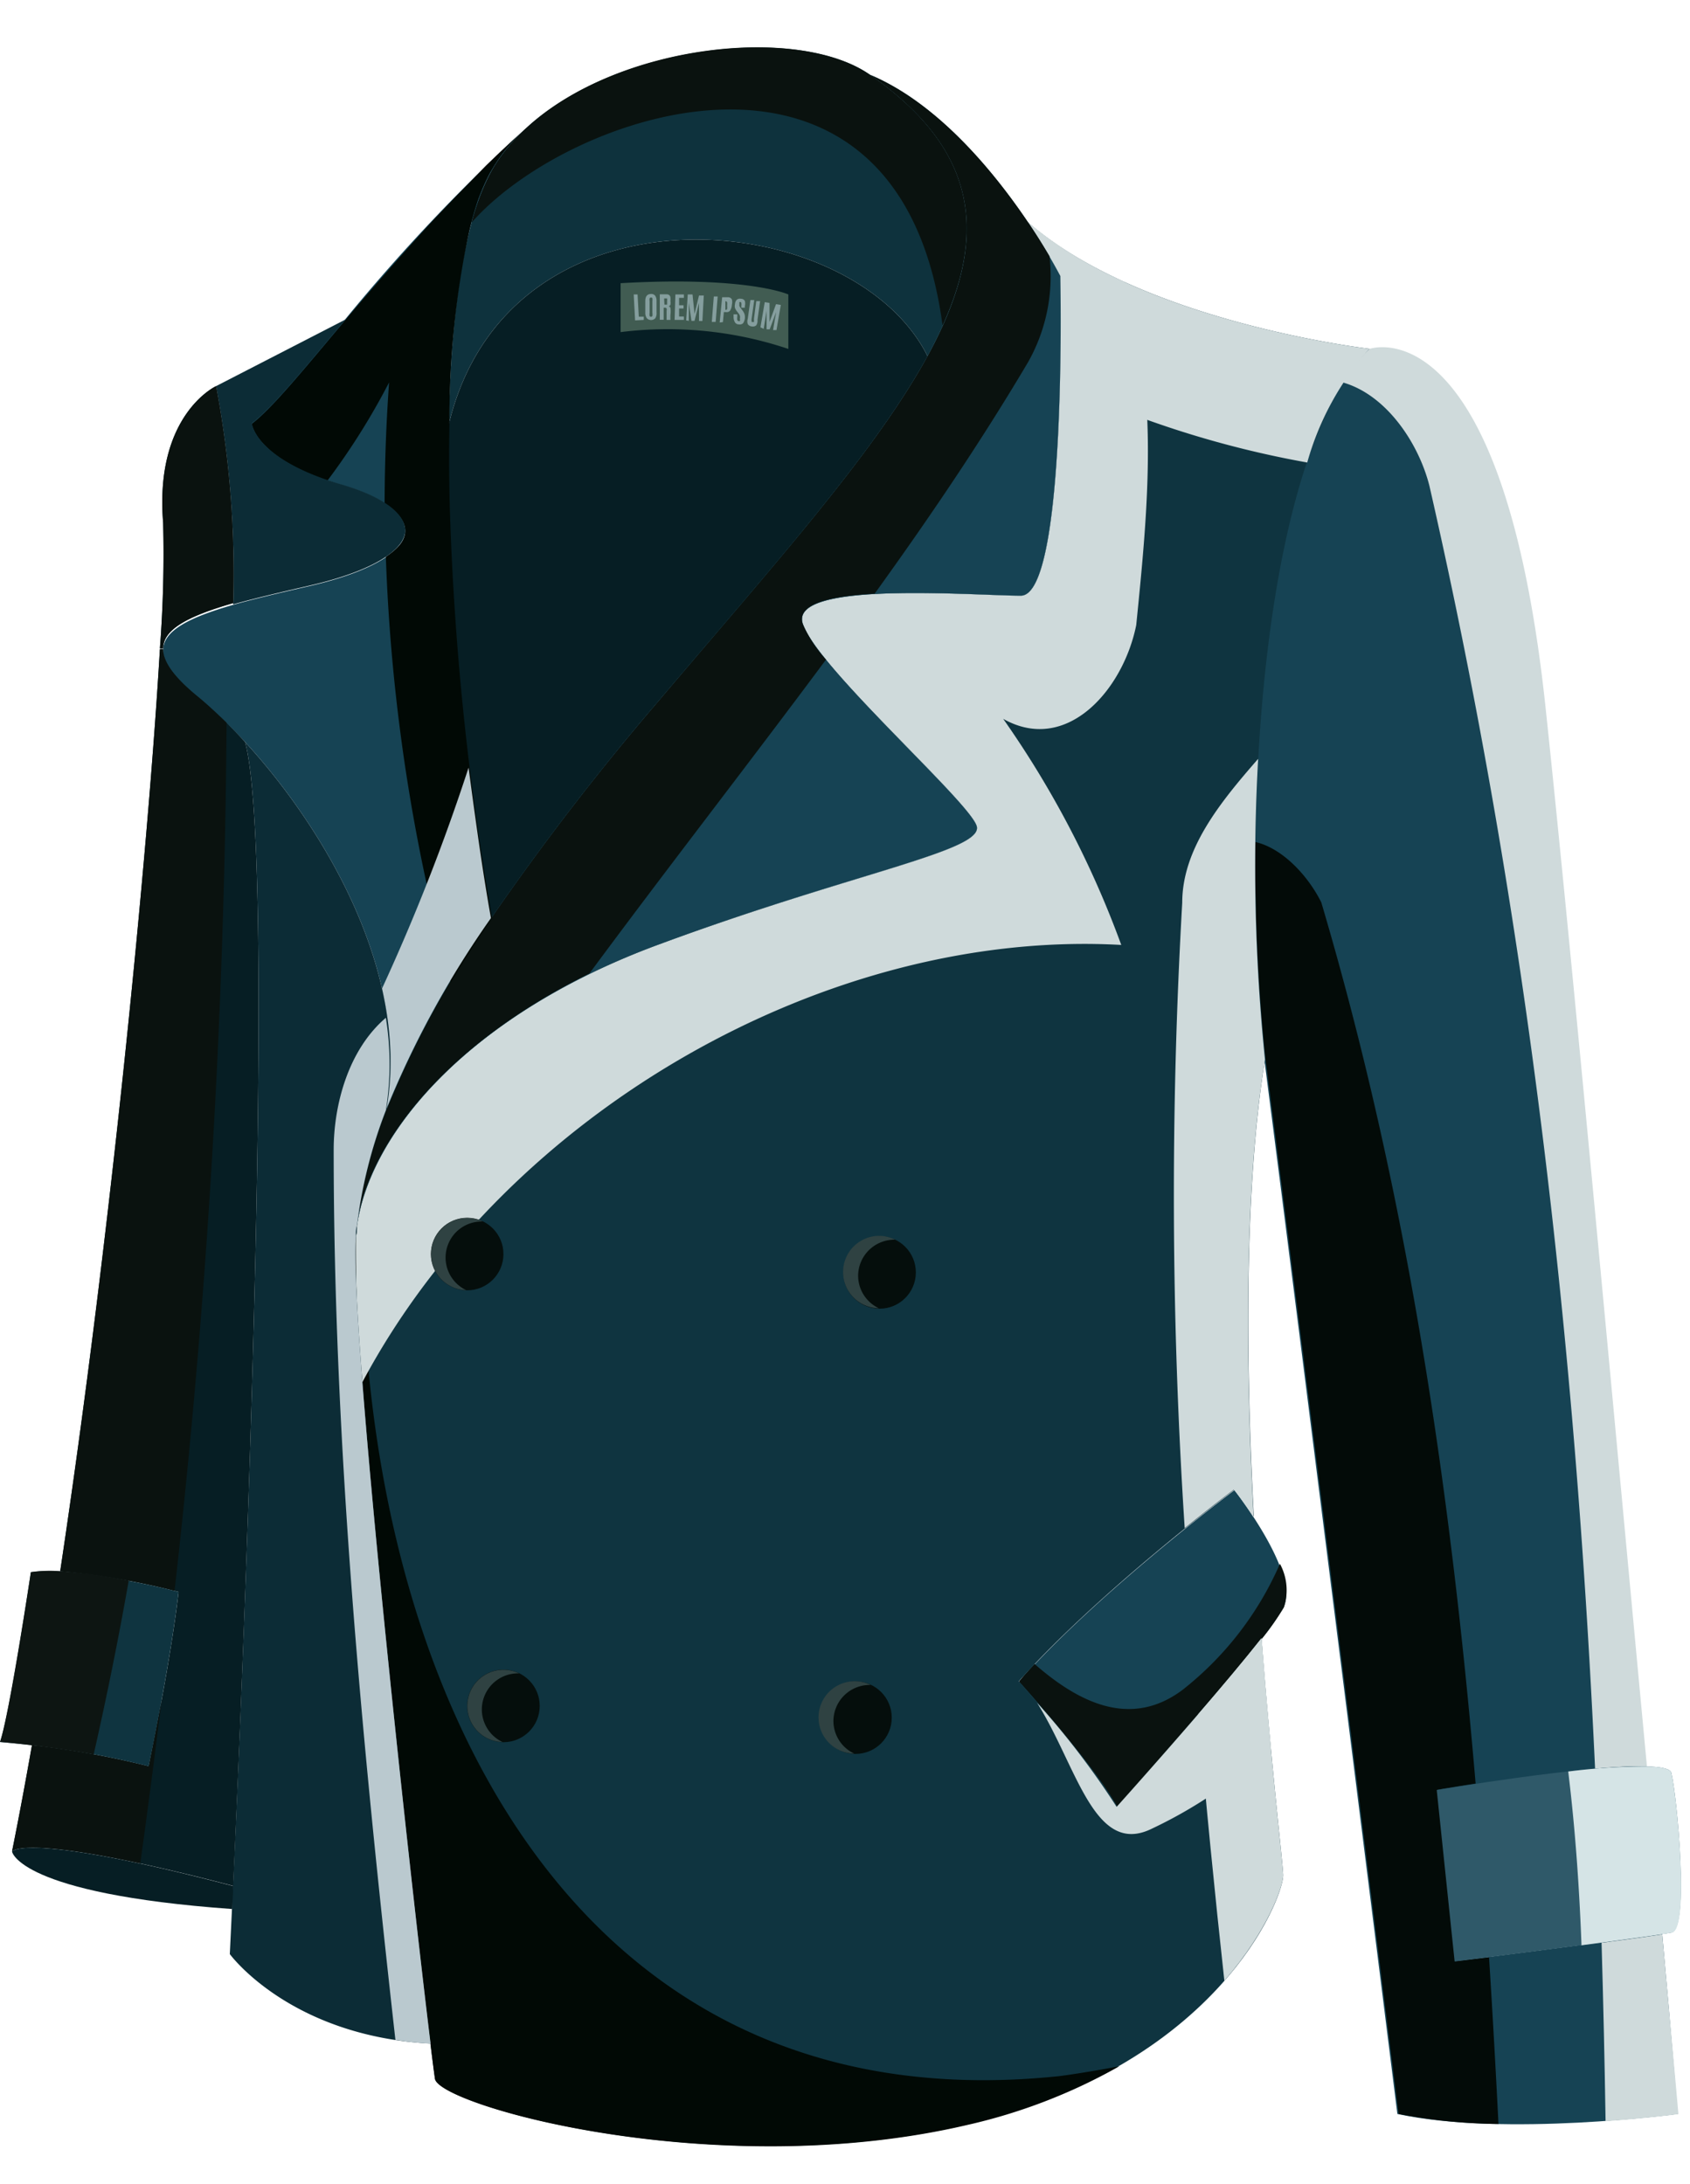 <svg xmlns="http://www.w3.org/2000/svg" viewBox="0 -3.08 109.5 141.5"><title>Depositphotos_115973868_01</title><g data-name="Layer 2" style="isolation:isolate"><path d="M107.7 122.26c.65 7.13 1 11.64 1 11.64s-11.18 1.5-18.16 0c0 0-6.29-50.35-8.62-68.33-1.7-15.8-.15-39.28 6.76-46 0 0 8.61-3.09 11.41 23.22 1.73 16.29 4.61 47.34 6.57 68.63-3.88-.12-13.58 1.53-13.58 1.53L94.29 124s10.54-1.33 13.41-1.77z" fill="#164354"/><path d="M92.62 28.42c6.42 28.1 9.46 55.72 10.73 83.11a30.36 30.36 0 0 1 3.36-.15c-2-21.29-4.84-52.34-6.57-68.63-2.8-26.31-11.41-23.22-11.41-23.22A11.86 11.86 0 0 0 87 21.7c2.86.81 4.94 3.99 5.62 6.72z" style="mix-blend-mode:multiply" fill="#cfdadb"/><path d="M107.7 122.26c-.82.13-2.27.33-3.93.55q.17 5.78.26 11.56c2.77-.2 4.72-.46 4.72-.46s-.4-4.52-1.05-11.65z" style="mix-blend-mode:multiply" fill="#cfdadb"/><path d="M94.29 124l-1.16-11.11s1-.17 2.48-.4c-1.64-19.24-4.45-38.35-10-57.1-.88-1.76-2.53-3.51-4.27-3.91A120.57 120.57 0 0 0 82 65.57c2.33 18 8.62 68.33 8.62 68.33a35.49 35.49 0 0 0 6.47.65q-.27-5.41-.61-10.8z" style="mix-blend-mode:screen" fill="#030b08"/><path d="M108.29 111.79c.35 1.4 1.21 10.13 0 10.36l-.63.1c-2.87.44-13.41 1.77-13.41 1.77l-1.16-11.11s9.7-1.65 13.58-1.53c.96.02 1.55.15 1.62.41z" fill="#2f5969"/><path d="M108.29 111.79c-.07-.26-.66-.39-1.58-.41a40.77 40.77 0 0 0-5.1.33c.46 3.78.72 7.53.86 11.26 2.17-.29 4.2-.56 5.23-.72l.63-.1c1.17-.23.31-8.96-.04-10.36z" style="mix-blend-mode:multiply" fill="#d5e4e6"/><path d="M81.23 95.24c1.18 1.81 2.64 4.51 1.91 5.88a17.41 17.41 0 0 1-1.4 2c-3 3.81-9.39 10.93-9.39 10.93-1.55-2.79-6.37-8.12-6.37-8.12 5.12-5.8 14-12.45 14-12.45s.56.7 1.25 1.76z" fill="#164354"/><path d="M76.62 106.42c-3.4 2.55-6.8.76-9.59-1.68-.36.38-.71.76-1 1.14 0 0 4.82 5.33 6.37 8.12 0 0 6.4-7.12 9.39-10.93a17.41 17.41 0 0 0 1.4-2 3.59 3.59 0 0 0-.26-2.82 21.09 21.09 0 0 1-6.31 8.17z" style="mix-blend-mode:screen" fill="#0a120f"/><path d="M81.74 103.07c.64 8.44 1.4 14.72 1.4 15.36 0 1.5-4.2 12.34-20.5 16.16s-34.23-1.26-34.46-3c-.07-.5-.17-1.27-.29-2.27-1.29-10.55-5.26-46.6-4.83-52.32 0-.22 0-.44.07-.66.85-6.13 7.35-13.75 19.58-18.25 12.66-4.65 21.1-6 20.57-7.68S52.86 40.18 52 37.32s11.1-1.8 14.13-1.8S68.7 14.8 68.7 14.8a37 37 0 0 0-2.11-3.49c7.46 6.52 22.14 8.21 22.14 8.21-6.91 6.77-8.46 30.25-6.76 46-1.36 8.4-1.26 19.68-.73 29.67-.7-1.01-1.24-1.76-1.24-1.76s-8.85 6.65-14 12.45c0 0 4.82 5.33 6.37 8.12-.02 0 6.38-7.12 9.37-10.93z" fill="#0f3440"/><path d="M88.73 19.52s-14.68-1.69-22.14-8.21a37 37 0 0 1 2.11 3.49s.07 3.13 0 7a64.22 64.22 0 0 0 16 5.09 18.65 18.65 0 0 1 4.03-7.37z" style="mix-blend-mode:multiply" fill="#cfdadb"/><path d="M83.14 118.43c0-.64-.76-6.92-1.4-15.36-1.08 1.37-2.6 3.18-4.1 4.92.49 5.77 1.06 11.53 1.69 17.28 2.83-3.27 3.81-6.12 3.81-6.84z" style="mix-blend-mode:multiply" fill="#cfdadb"/><path d="M76.76 95.94c1.89-1.53 3.19-2.5 3.19-2.5s.59.75 1.28 1.81c-.53-10-.63-21.27.73-29.67a124.19 124.19 0 0 1-.44-19.49c-2.49 2.85-4.92 5.85-4.92 9.33a331.75 331.75 0 0 0 .16 40.52z" style="mix-blend-mode:multiply" fill="#cfdadb"/><path d="M23.53 74.61a11.85 11.85 0 0 0-.4 1.75c0 .22 0 .44-.07.66-.43 5.7 3.54 41.75 4.83 52.33.12 1 .22 1.77.29 2.27.23 1.71 18.15 6.8 34.46 3a36.15 36.15 0 0 0 9.88-3.81c-1.3.24-2.6.47-3.9.64-33.45 3.49-45.98-28.63-45.09-56.84z" style="mix-blend-mode:screen" fill="#010905"/><path d="M72.35 114a52.51 52.51 0 0 0-5.16-6.75c2.57 4.06 3.69 10 7.43 8.17a29.8 29.8 0 0 0 7.72-5.26c-.19-2.09-.4-4.49-.6-7.09-2.99 3.81-9.39 10.93-9.39 10.93z" style="mix-blend-mode:multiply" fill="#cfdadb"/><path d="M73.62 37.42c.76-7.55 1.51-15.11-.76-22.23a25.82 25.82 0 0 1-6.27-3.88 37 37 0 0 1 2.11 3.49s.46 20.72-2.56 20.72-15-1-14.13 1.8S62.76 48.8 63.28 50.43s-7.91 3-20.57 7.68C30.48 62.61 24 70.23 23.13 76.36c0 .22 0 .44-.07.66a86.77 86.77 0 0 0 .42 9.46c9.39-17.63 30.24-29.39 49.17-28.33A62.94 62.94 0 0 0 65 43.5c4.11 2.32 7.78-1.88 8.62-6.08z" style="mix-blend-mode:multiply" fill="#cfdadb"/><path d="M68.7 14.8s.46 20.72-2.56 20.72-15-1-14.13 1.8S62.76 48.8 63.28 50.43s-7.91 3-20.57 7.68C30.48 62.61 24 70.23 23.13 76.36A30.91 30.91 0 0 1 25 68.87a62 62 0 0 1 6.81-12.46 168.46 168.46 0 0 1 10.9-14.13c7.37-8.73 13.94-16 17.39-22.3C64 12.84 63.88 7 56.36 1.76c4.43 1.86 8.07 6.35 10.23 9.55a37 37 0 0 1 2.11 3.49z" fill="#164354"/><path d="M68 13.52c-.35-.59-.81-1.35-1.39-2.2-2.16-3.2-5.8-7.69-10.23-9.55C63.88 7 64 12.84 60.1 20c-3.45 6.29-10 13.57-17.39 22.3a168.46 168.46 0 0 0-10.87 14.1A62 62 0 0 0 25 68.87a30.91 30.91 0 0 0-1.9 7.49C23.87 71 28.88 64.59 38.19 60c5-6.77 10.24-13.49 15.33-20.34A8.46 8.46 0 0 1 52 37.32c-.38-1.29 1.84-1.78 4.67-1.93 3.52-4.88 6.89-9.85 9.94-15A11.32 11.32 0 0 0 68 13.52z" style="mix-blend-mode:screen" fill="#0a120f"/><path d="M56.36 1.76C63.88 7 64 12.84 60.1 20 55.26 10.3 33 8.13 29.08 24.41c.12-7.23 1-13.32 2.82-16.51a11.23 11.23 0 0 1 2.15-2.64l.11-.1c5.9-5.36 17.55-6.64 22.2-3.4z" fill="#0e323d"/><path d="M56.36 1.76c-4.65-3.24-16.3-2-22.2 3.4l-.11.1A11.23 11.23 0 0 0 31.9 7.9a14.65 14.65 0 0 0-1.36 3.46C37 4 58.25-3.08 61.07 18c2.83-6.24 2.11-11.5-4.71-16.24z" style="mix-blend-mode:screen" fill="#0a120f"/><path d="M60.1 20c-3.45 6.29-10 13.57-17.39 22.3a168.46 168.46 0 0 0-10.87 14.1 185.92 185.92 0 0 1-2.69-25.24c-.09-2.33-.11-4.59-.07-6.75C33 8.13 55.26 10.3 60.1 20z" fill="#061e24"/><path d="M22.36 17.62c-2.7 3.21-4.76 5.74-6.06 6.72 0 0 .23 2.34 5.82 4 2.63.77 4.13 1.84 4.13 3s-1.9 2.57-6.22 3.56c-1.87.43-3.53.82-4.92 1.21-2.84.82-4.54 1.67-4.54 2.94 0 .82.7 1.81 2.24 3.07A30.14 30.14 0 0 1 15.88 45c5 5.44 10.76 14.91 9.15 23.86a62 62 0 0 1 6.81-12.46 185.92 185.92 0 0 1-2.69-25.24c-.09-2.33-.11-4.59-.07-6.75.12-7.23 1-13.32 2.82-16.51a11.23 11.23 0 0 1 2.15-2.64 118.74 118.74 0 0 0-11.69 12.36z" fill="#164354"/><path d="M32.08 7.08l-.58.56L30.18 9l-.61.62-1.29 1.35-.46.49c-2 2.19-3.86 4.32-5.45 6.21-2.7 3.21-4.76 5.74-6.06 6.72 0 0 .21 2.07 4.9 3.68a44.88 44.88 0 0 0 4-6.37q-.28 3.91-.29 7.85c.86.55 1.34 1.15 1.34 1.77S25.82 32.44 25 33a119.7 119.7 0 0 0 4.21 27.58c.79-1.32 1.67-2.7 2.67-4.18a185.92 185.92 0 0 1-2.69-25.24c-.09-2.33-.11-4.59-.07-6.75A58.42 58.42 0 0 1 30.38 12 21.28 21.28 0 0 1 31 9.79l.06-.15c.1-.26.2-.51.31-.75l.09-.2c.13-.28.26-.54.41-.78a11.23 11.23 0 0 1 2.15-2.64c-.64.59-1.3 1.2-1.94 1.81z" style="mix-blend-mode:screen" fill="#010905"/><path d="M25 68.87a62 62 0 0 1 6.81-12.46c-.55-3.07-1-6.37-1.45-9.75A131.25 131.25 0 0 1 24.74 61a19.71 19.71 0 0 1 .26 7.87z" style="mix-blend-mode:multiply" fill="#bac9cf"/><path d="M15.88 45c5 5.44 10.76 14.91 9.15 23.86a30.91 30.91 0 0 0-1.9 7.49c0 .22 0 .44-.07.66-.43 5.7 3.54 41.75 4.83 52.33-9.13-.49-13-5.8-13-5.8l.14-2.93c0-.45 0-1 .07-1.49.71-15.44 2.84-66.5.78-74.12z" fill="#0c2c36"/><path d="M21.62 71.42c0 19.23 1.85 38.46 4 57.68a22.87 22.87 0 0 0 2.28.25c-1.3-10.58-5.27-46.63-4.84-52.35 0-.22 0-.44.07-.66A30.91 30.91 0 0 1 25 68.87a18.81 18.81 0 0 0 0-6c-2.49 2.13-3.38 5.75-3.38 8.55z" style="mix-blend-mode:multiply" fill="#bac9cf"/><path d="M22.12 28.31c2.63.77 4.13 1.84 4.13 3s-1.9 2.57-6.22 3.56c-1.87.43-3.53.82-4.92 1.21A65.78 65.78 0 0 0 14 21.94l8.39-4.32c-2.7 3.21-4.76 5.74-6.06 6.72-.03 0 .2 2.34 5.79 3.97z" fill="#0c2c36"/><path d="M15.88 45c2.06 7.61-.07 58.67-.77 74.12C1.5 115.56.78 116.9.78 116.9c.44-2.19.87-4.49 1.29-6.88a56.67 56.67 0 0 1 7.56 1.35s1.4-6.61 1.94-11.3a48.6 48.6 0 0 0-7.67-1.34C7.17 77 9.6 52 10.36 39h.21c0 .82.7 1.81 2.24 3.07A30.14 30.14 0 0 1 15.88 45z" fill="#061e24"/><path d="M9.63 111.37A56.67 56.67 0 0 0 2.07 110c-.42 2.39-.85 4.69-1.29 6.88 0 0 .5-.91 8.31.78q.74-5.32 1.39-10.64c-.48 2.48-.85 4.35-.85 4.35z" style="mix-blend-mode:screen" fill="#0a120f"/><path d="M12.81 42.05c-1.54-1.26-2.24-2.25-2.24-3.07h-.21C9.6 52 7.17 77 3.9 98.73a46.86 46.86 0 0 1 7.41 1.27 531.17 531.17 0 0 0 3.37-56.25c-.68-.65-1.29-1.23-1.87-1.7z" style="mix-blend-mode:screen" fill="#0a120f"/><path d="M14 21.94A65.78 65.78 0 0 1 15.11 36c-2.84.82-4.54 1.67-4.54 2.94h-.21a79.73 79.73 0 0 0 .21-8.15c-.57-7 3.43-8.85 3.43-8.85z" fill="#0a2831"/><path d="M14 21.94A65.78 65.78 0 0 1 15.11 36c-2.84.82-4.54 1.67-4.54 2.94h-.21a79.73 79.73 0 0 0 .21-8.15c-.57-7 3.43-8.85 3.43-8.85z" style="mix-blend-mode:screen" fill="#0a120f"/><path d="M15.11 119.13c0 .54-.05 1-.07 1.49C1.21 119.63.78 116.9.78 116.9s.72-1.34 14.33 2.23z" fill="#061e24"/><path d="M11.57 100.07c-.54 4.69-1.94 11.3-1.94 11.3A56.67 56.67 0 0 0 2.07 110c-1.24-.13-2.07-.2-2.07-.2.62-1.72 2-11 2-11a8.61 8.61 0 0 1 1.88-.06 48.6 48.6 0 0 1 7.69 1.33z" fill="#0f3440"/><path d="M3.9 98.73a8.61 8.61 0 0 0-1.9.06s-1.4 9.29-2 11c0 0 .83.07 2.07.22s2.56.33 4 .59c.85-3.75 1.61-7.5 2.27-11.26a34.28 34.28 0 0 0-4.44-.61z" style="mix-blend-mode:screen" fill="#0d1512"/><path d="M40.21 15.27v3.17a24.57 24.57 0 0 1 10.87 1.09V16s-2.64-1.2-10.87-.73z" fill="#415c52"/><path d="M41.15 17.68L41.06 16h.25l.08 1.44h.32v.21z" fill="#859e9e"/><path d="M42.46 17.54a.38.38 0 0 1-.55 0 .6.6 0 0 1-.1-.36v-.75q0-.45.36-.46a.32.32 0 0 1 .28.11.57.57 0 0 1 .09.34v.75a.61.61 0 0 1-.08.37zm-.37-.15a.1.1 0 0 0 .18 0 .65.65 0 0 0 0-.2v-.77a.46.46 0 0 0 0-.17.08.08 0 0 0-.09-.05.09.09 0 0 0-.09.06.42.42 0 0 0 0 .17v.77a.6.6 0 0 0 0 .19z" fill="#859e9e"/><path d="M43.13 16.86H43v.78h-.25v-1.65h.42a.31.31 0 0 1 .19.05.25.25 0 0 1 .08.15 1.16 1.16 0 0 1 0 .24.61.61 0 0 1 0 .23.18.18 0 0 1-.12.11.15.15 0 0 1 .12.12 1.61 1.61 0 0 1 0 .42 3 3 0 0 0 0 .34h-.25v-.59a.28.28 0 0 0 0-.15.12.12 0 0 0-.06-.05zm-.08-.2h.17a.13.13 0 0 0 0-.07 1 1 0 0 0 0-.16.45.45 0 0 0 0-.17h-.19z" fill="#859e9e"/><path d="M43.71 17.65l.05-1.65h.55v.22H44v.48h.29v.21H44v.52h.31v.22z" fill="#859e9e"/><path d="M44.46 17.68l.1-1.68h.31l.13 1.26.29-1.19h.31l-.09 1.65h-.22v-1.17L45 17.71h-.2l-.17-1.18v1.18z" fill="#859e9e"/><path d="M46.12 17.78l.13-1.65h.25l-.13 1.65z" fill="#859e9e"/><path d="M46.63 17.82l.16-1.64h.38a.28.28 0 0 1 .25.14.7.7 0 0 1 0 .35.79.79 0 0 1-.11.37.27.27 0 0 1-.27.1h-.14l-.06.65zM47 17a.1.1 0 0 0 .11-.05.75.75 0 0 0 0-.23.64.64 0 0 0 0-.21.1.1 0 0 0-.09-.07H47z" fill="#859e9e"/><path d="M47.53 17.44v-.15h.24v.16a.56.56 0 0 0 0 .2.09.09 0 0 0 .08.07.09.09 0 0 0 .09 0 .38.38 0 0 0 0-.15.42.42 0 0 0 0-.19.63.63 0 0 0-.1-.17l-.11-.14a.78.78 0 0 1-.11-.2.49.49 0 0 1 0-.23.48.48 0 0 1 .11-.29.32.32 0 0 1 .28-.07.28.28 0 0 1 .25.14.68.68 0 0 1 0 .34v.1h-.23v-.12a.52.52 0 0 0 0-.17.08.08 0 0 0-.03-.07.09.09 0 0 0-.09 0 .22.22 0 0 0 0 .12.25.25 0 0 0 0 .13.61.61 0 0 0 .08.13l.12.16a.86.86 0 0 1 .13.24.71.71 0 0 1-.09.58.31.31 0 0 1-.28.08.29.29 0 0 1-.26-.15.69.69 0 0 1-.08-.35z" fill="#859e9e"/><path d="M49 18a.34.34 0 0 1-.29.07.34.34 0 0 1-.26-.15.52.52 0 0 1 0-.34l.17-1.22h.25l-.17 1.21a.57.57 0 0 0 0 .16v.05a.09.09 0 0 0 .07 0 .09.09 0 0 0 .08 0 .16.16 0 0 0 0-.08 1.14 1.14 0 0 0 0-.12l.15-1.15h.25l-.17 1.22A.53.53 0 0 1 49 18z" fill="#859e9e"/><path d="M49.27 18.13l.28-1.63.31.05v1.23l.42-1.15.31.05-.28 1.63h-.22l.1-.61.1-.56-.42 1.12h-.2v-1.2l-.09.56-.1.61z" fill="#859e9e"/><circle cx="56.99" cy="79.37" r="2.35" fill="#050e0c"/><circle cx="55.43" cy="108.22" r="2.35" fill="#050e0c"/><circle cx="32.62" cy="107.46" r="2.35" fill="#050e0c"/><circle cx="30.27" cy="78.18" r="2.35" fill="#050e0c"/><g style="mix-blend-mode:screen" fill="#2f4242"><path d="M55.6 79.6a2.35 2.35 0 0 1 2.35-2.35H58a2.32 2.32 0 0 0-1-.25 2.34 2.34 0 0 0-.06 4.69 2.34 2.34 0 0 1-1.34-2.09z"/><path d="M54 108.45a2.35 2.35 0 0 1 2.35-2.35h.06a2.32 2.32 0 0 0-1-.24 2.34 2.34 0 0 0-.06 4.69 2.34 2.34 0 0 1-1.35-2.1z"/><path d="M31.22 107.69a2.34 2.34 0 0 1 2.35-2.34h.06a2.34 2.34 0 1 0-1.07 4.45 2.34 2.34 0 0 1-1.34-2.11z"/><path d="M28.87 78.41a2.34 2.34 0 0 1 2.35-2.34h.06a2.34 2.34 0 1 0-1.07 4.45 2.34 2.34 0 0 1-1.34-2.11z"/></g></g></svg>
